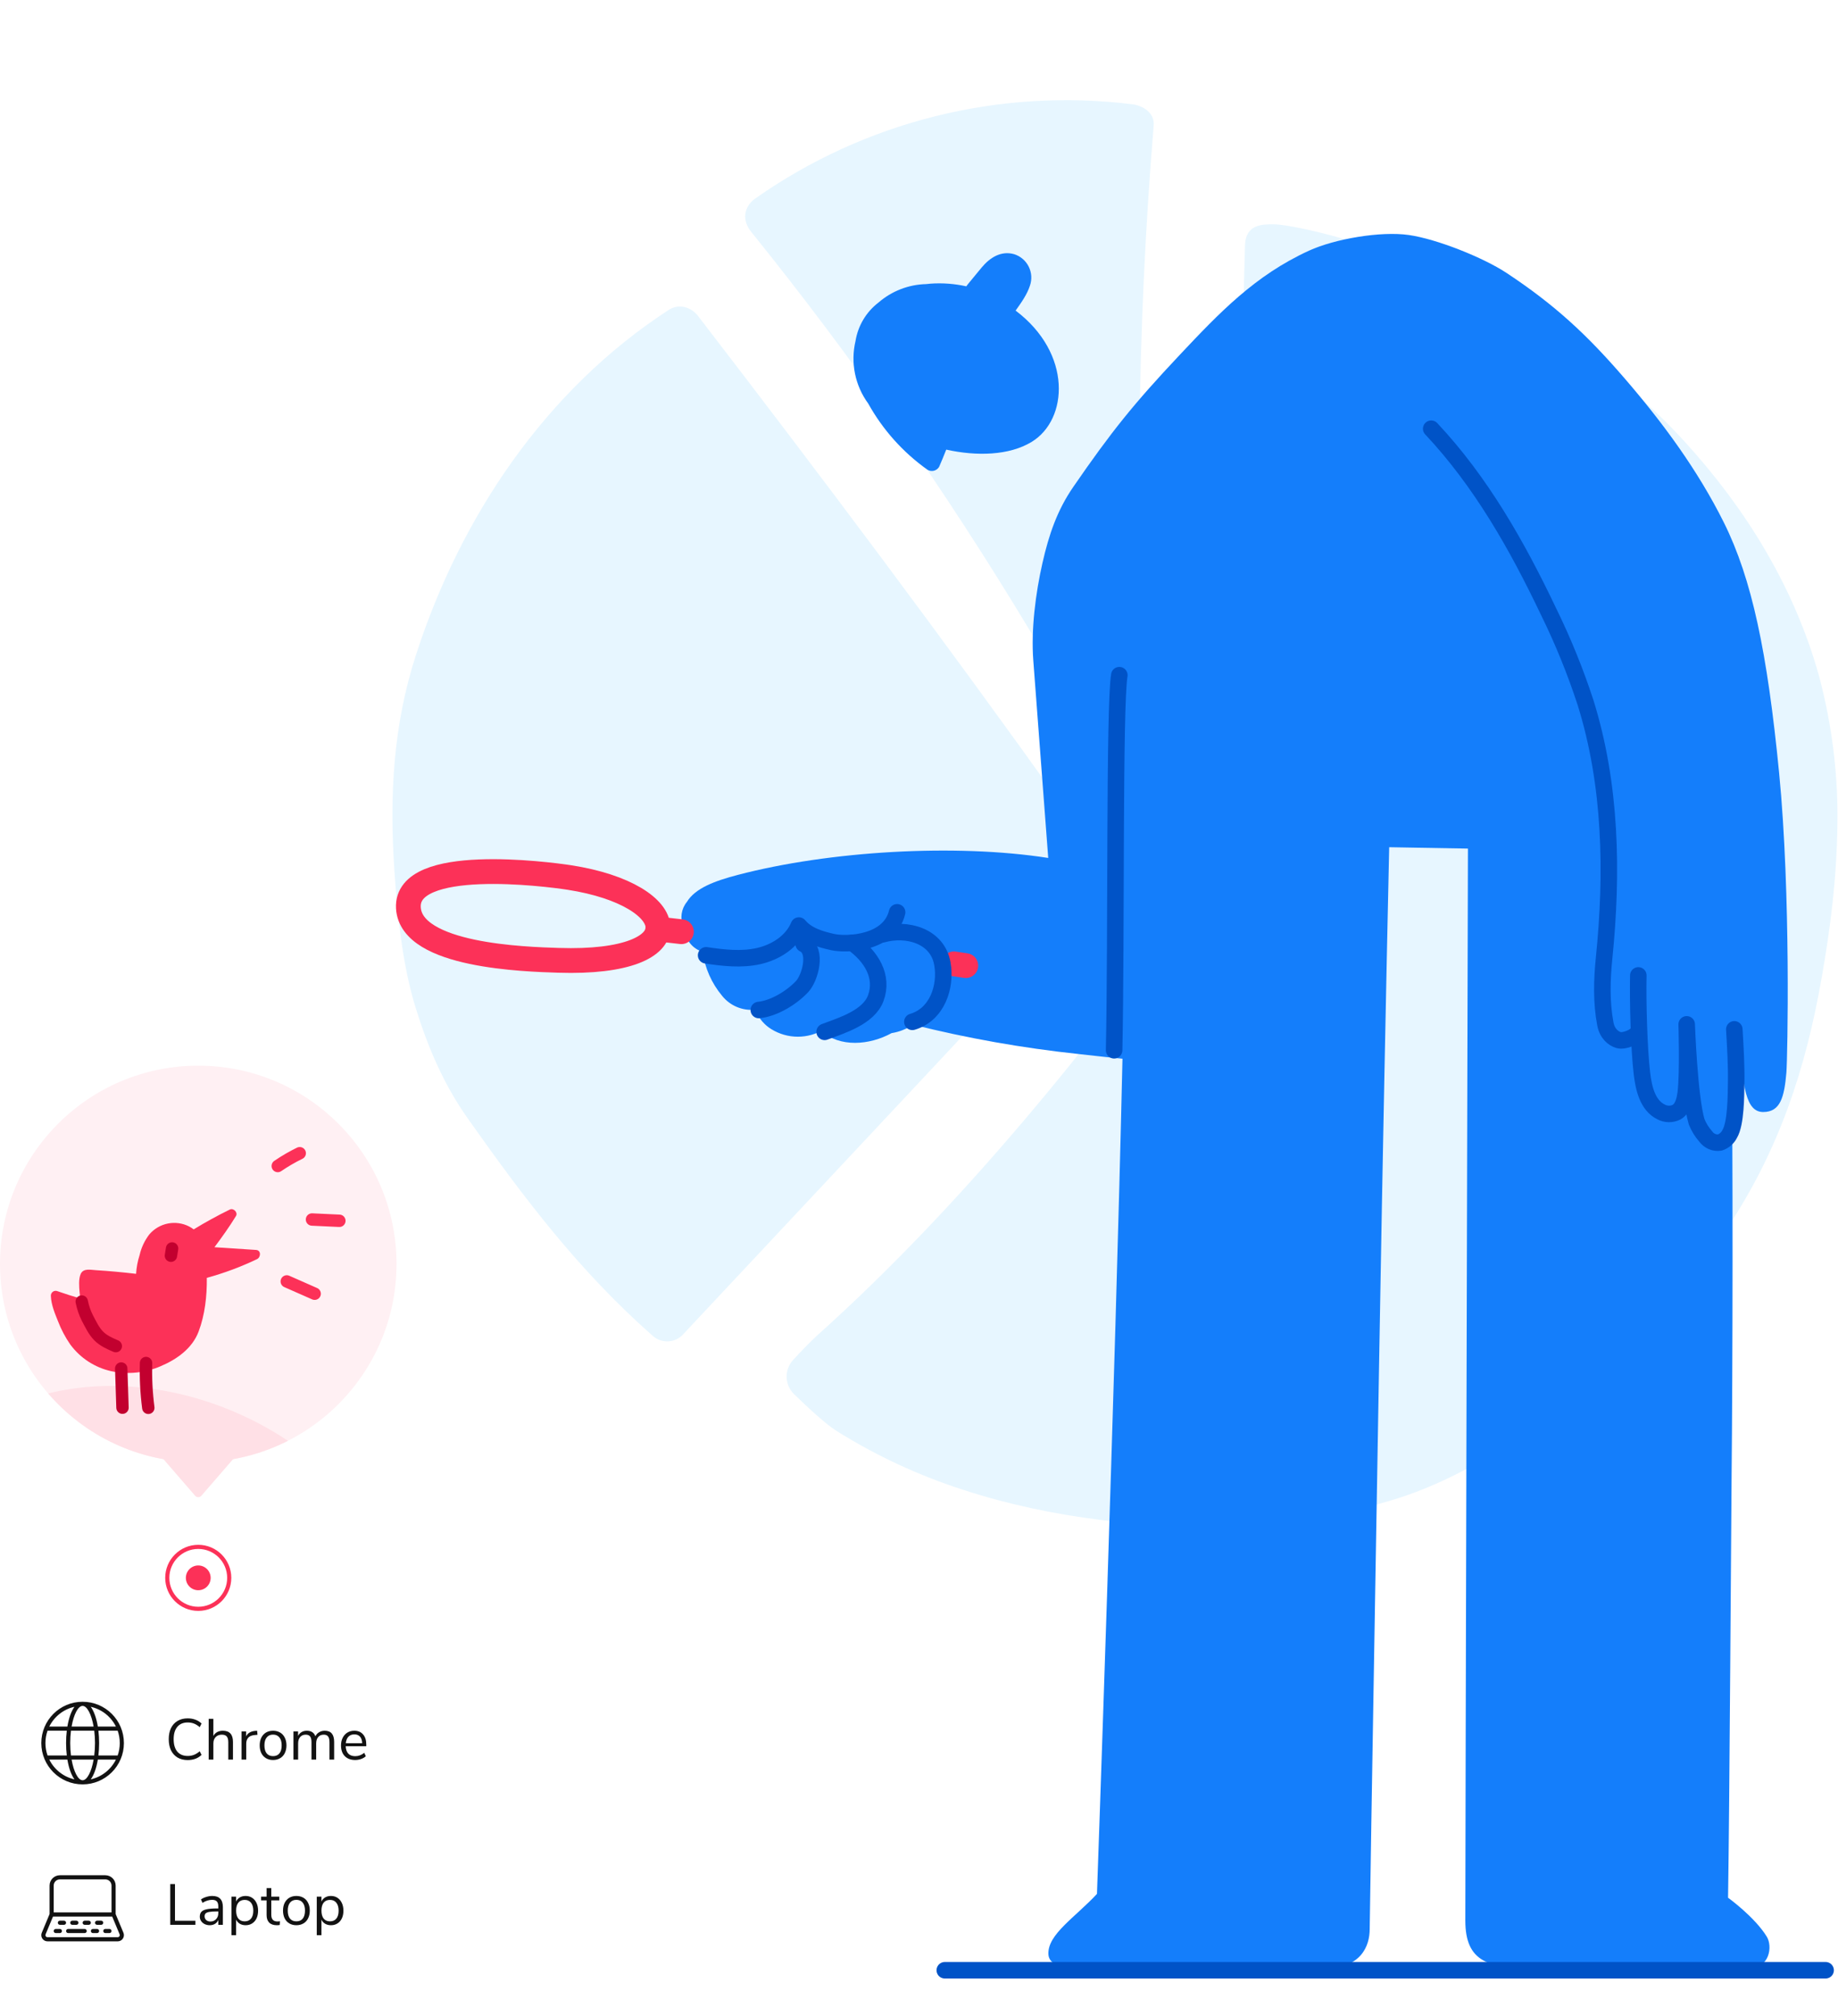 <svg width="445" height="488" viewBox="0 0 445 488" fill="none" xmlns="http://www.w3.org/2000/svg">
<g clip-path="url(#clip0)">
<path d="M230.939 253.059C237.015 246.567 245.289 237.326 251.142 231.359C254.606 227.827 260.152 222.088 264.098 217.995C265.445 216.6 266.287 214.795 266.489 212.867C266.691 210.94 266.243 209 265.215 207.356C262.644 203.245 259.319 198.013 257.503 195.469C228.791 155.239 199.149 115.672 169.007 76.503C167.311 74.303 164.366 73.429 161.898 75.032C132.064 94.436 111.571 124.997 100.721 158.518C95.163 175.697 94.288 192.582 95.477 210.599C96.207 221.401 97.414 233.619 100.642 244.017C103.617 253.608 107.425 262.511 113.188 270.685C126.916 290.155 140.253 307.756 158.103 323.471C159.124 324.356 160.448 324.812 161.799 324.743C163.149 324.673 164.42 324.083 165.344 323.097L209.341 276.128L230.939 253.059Z" fill="#E7F6FF"/>
<path d="M249.555 153.027C255.385 162.719 261.017 172.527 266.452 182.449C267.604 184.54 270.64 187.597 273.379 187.205C276.119 186.813 278.261 184.414 277.996 180.291C274.745 130.353 275.188 80.244 279.323 30.372C279.577 27.358 276.753 25.579 274.194 25.248C241.978 21.252 209.426 29.379 182.88 48.045C179.984 50.101 179.652 53.374 181.842 56.092C206.612 86.814 229.237 119.202 249.555 153.027Z" fill="#E7F6FF"/>
<path d="M440.384 163.581C434.385 142.11 422.727 123.195 407.797 106.835C393.315 91 375.211 78.444 355.557 69.432C352.256 67.919 341.678 62.928 330.417 59.372C319.157 55.815 310.986 54.314 308.373 54.314C305.76 54.314 301.572 54.206 301.428 59.39C300.13 103.996 299.78 181.153 298.978 191.774C298.175 202.395 296.184 208.465 291.495 215.011C264.231 253.101 232.906 291.818 198.051 323.133C196.053 324.942 193.827 327.274 191.986 329.288C190.952 330.426 190.401 331.921 190.449 333.457C190.497 334.993 191.142 336.451 192.246 337.522C195.45 340.638 199.837 344.719 202.504 346.413C212.126 352.442 222.465 357.245 233.28 360.711C254.835 367.752 277.845 370 300.432 369.873C312.676 369.795 324.57 366.805 336.379 363.369C347.99 359.994 358.707 354.098 368.664 347.395C387.841 334.484 405.227 316.81 418.147 297.364C430.722 278.431 437.155 258.87 441.035 236.784C443.232 224.288 444.656 212.709 444.849 200.014C445.077 187.721 443.573 175.457 440.384 163.581Z" fill="#E7F6FF"/>
<path d="M249.81 106.962C244.329 110.321 236.375 110.471 229.096 108.853C228.552 110.219 227.98 111.646 227.367 113.032C227.227 113.265 227.043 113.468 226.824 113.629C226.605 113.789 226.357 113.905 226.093 113.969C225.829 114.032 225.556 114.042 225.288 113.999C225.02 113.955 224.764 113.859 224.534 113.715C218.622 109.514 213.724 104.039 210.2 97.69C208.625 95.542 207.535 93.076 207.004 90.464C206.474 87.851 206.517 85.154 207.129 82.56C207.729 78.853 209.722 75.518 212.699 73.24C215.906 70.461 219.977 68.885 224.214 68.781C224.582 68.74 224.949 68.7 225.317 68.672C228.211 68.47 231.119 68.689 233.951 69.321C234.203 68.993 234.448 68.638 234.7 68.365C235.688 67.17 236.668 65.969 237.656 64.781C239.624 62.411 242.32 60.629 245.534 61.537C246.294 61.776 246.999 62.166 247.605 62.684C248.211 63.202 248.707 63.837 249.063 64.551C249.419 65.266 249.628 66.045 249.677 66.842C249.726 67.639 249.613 68.438 249.347 69.191C248.666 71.301 247.25 73.288 245.888 75.193C259.65 85.578 258.628 101.554 249.81 106.962Z" fill="#147EFB"/>
<path d="M166.294 218.369C168.337 215.003 173.062 213.276 178.653 211.808C200.763 206.025 231.262 204.195 253.787 207.711L250.171 159.883C249.606 152.448 250.723 143.627 252.398 136.266C253.95 129.439 255.952 123.546 259.84 117.9C269.054 104.518 274.467 97.779 285.593 85.953C295.235 75.712 303.863 66.658 316.916 60.691C323.126 57.843 334.273 55.911 341.096 56.895C347.919 57.878 359.107 62.357 364.752 66.078C376.423 73.8 384.152 80.962 393.249 91.504C402.517 102.237 411.035 113.79 417.381 126.53C424.15 140.138 427.888 157.883 430.748 187.153C433.608 216.424 432.791 256.058 432.505 259.663C431.994 265.631 431.041 269.222 426.887 269.222C422.733 269.222 421.882 263.193 421.304 251.853C421.201 249.736 420.548 249.381 419.179 248.76C419.635 278.597 419.479 333.826 419.24 357.026C419.125 368.483 418.743 437.627 418.382 459.442C418.382 459.442 424.81 464.064 427.759 468.871C429.182 471.185 428.528 476.566 423.312 476.566H371.67C360.476 476.566 354.769 475.07 354.769 464.959C354.769 449.712 355.403 205.445 355.403 205.445L336.337 205.11C336.337 205.11 335.37 248.541 334.566 292.238C334.117 315.719 331.618 463.054 331.618 467.027C331.618 471.001 329.67 476.586 320.512 476.586C313.879 476.586 268.461 476.525 262.292 476.525C256.123 476.525 253.916 475.316 253.828 473.07C253.644 468.29 260.317 464.194 265.588 458.513C265.588 458.513 270.02 334.017 271.764 256.318C267.869 255.956 264.192 255.505 260.998 255.164C247.529 253.728 234.176 251.358 221.034 248.07C219.484 249.129 217.719 249.829 215.866 250.118C210.466 253.082 203.357 253.607 198.795 249.613C196.801 250.65 194.561 251.116 192.321 250.959C190.08 250.802 187.926 250.03 186.095 248.725C184.63 247.635 183.501 246.151 182.84 244.444C181.331 244.602 179.806 244.376 178.406 243.79C177.006 243.203 175.775 242.273 174.826 241.085C172.293 238.049 170.661 234.361 170.114 230.441C167.751 229.676 166.13 227.894 165.477 224.644L165.415 224.31C165.015 223.332 164.885 222.264 165.04 221.218C165.195 220.173 165.628 219.189 166.294 218.369Z" fill="#147EFB"/>
<path d="M137.831 212.443C132.417 211.603 98.18 207.186 98.875 219.783C99.515 231.472 127.256 232.237 135.175 232.496C168.602 233.595 165.204 216.676 137.831 212.443Z" stroke="#FC3158" stroke-width="6" stroke-linecap="round" stroke-linejoin="round"/>
<path d="M230.955 233.349C232.031 233.5 232.998 233.643 233.829 233.78" stroke="#FC3158" stroke-width="6" stroke-linecap="round" stroke-linejoin="round"/>
<path d="M159.287 224.883C158.967 224.883 161.153 225.143 164.973 225.566" stroke="#FC3158" stroke-width="6" stroke-linecap="round" stroke-linejoin="round"/>
<path d="M183.712 244.526C187.437 244.144 191.686 241.536 194.219 238.825C196.098 236.825 198.012 230.127 194.58 228.529" stroke="#0053C7" stroke-width="4" stroke-linecap="round" stroke-linejoin="round"/>
<path d="M199.653 249.811C203.881 248.234 210.296 246.274 212.019 241.693C213.986 236.449 210.949 231.506 206.353 228.263" stroke="#0053C7" stroke-width="4" stroke-linecap="round" stroke-linejoin="round"/>
<path d="M220.891 247.387C226.863 245.646 229.164 238.907 228.15 233.268C226.945 226.563 219.604 224.542 213.626 226.215" stroke="#0053C7" stroke-width="4" stroke-linecap="round" stroke-linejoin="round"/>
<path d="M271 163.461C269.74 171.108 270.319 226.802 269.74 254.27" stroke="#0053C7" stroke-width="4" stroke-linecap="round" stroke-linejoin="round"/>
<path d="M346.51 103.794C358.521 116.575 367.312 132.081 374.864 147.942C378.384 155.1 381.394 162.499 383.873 170.084C390.083 189.959 390.478 211.255 388.367 231.984C387.829 237.282 387.686 242.621 388.666 247.858C389.129 250.309 390.621 251.416 391.88 251.805C393.14 252.194 396.191 251.061 396.592 249.797" stroke="#0053C7" stroke-width="4" stroke-linecap="round" stroke-linejoin="round"/>
<path d="M396.654 236.149C396.517 242.294 396.81 253.764 397.525 259.848C397.954 263.466 398.887 267.604 402.169 269.202C402.737 269.506 403.369 269.671 404.012 269.684C404.656 269.697 405.294 269.558 405.874 269.277C407.467 268.382 407.916 266.334 408.155 264.497C408.727 259.554 408.366 247.995 408.366 247.995C408.366 247.995 408.992 265.631 410.776 271.585C411.303 272.9 412.054 274.113 412.996 275.169C413.378 275.698 413.897 276.112 414.498 276.365C415.098 276.618 415.757 276.7 416.401 276.603C417.428 276.261 418.278 275.524 418.764 274.555C420.309 272.015 420.296 265.242 420.343 262.265C420.418 257.909 420.153 253.553 419.894 249.203" stroke="#0053C7" stroke-width="4" stroke-linecap="round" stroke-linejoin="round"/>
<path d="M228.745 477H442" stroke="#0053C7" stroke-width="4" stroke-linecap="round" stroke-linejoin="round"/>
<path d="M170.958 231.281C175.166 231.916 179.483 232.4 183.63 231.479C187.777 230.557 191.802 228.003 193.415 224.071C195.383 226.447 198.556 227.403 201.587 228.072C204.869 228.809 215.362 228.529 217.2 220.868" stroke="#0053C7" stroke-width="4" stroke-linecap="round" stroke-linejoin="round"/>
<circle cx="48" cy="306" r="48" fill="#FFF0F3"/>
<path fill-rule="evenodd" clip-rule="evenodd" d="M69.715 348.819C63.194 352.132 55.815 354 48 354C33.477 354 20.46 347.55 11.658 337.358C25.297 333.974 41.456 335.224 56.992 341.917C61.55 343.881 65.804 346.205 69.715 348.819Z" fill="#FFE0E6"/>
<path d="M62.003 302.611L51.924 301.951C53.752 299.498 55.533 297.016 57.133 294.399C57.653 293.547 56.549 292.408 55.655 292.828C52.654 294.292 49.734 295.895 46.896 297.635C46.539 297.365 46.16 297.125 45.763 296.917C44.184 296.121 42.385 295.875 40.65 296.217C38.915 296.56 37.345 297.472 36.187 298.809C35.029 300.299 34.214 302.026 33.798 303.867C33.326 305.334 33.039 306.855 32.946 308.394C29.682 308.014 26.406 307.71 23.13 307.506C21.921 307.436 20.21 307.004 19.55 308.394C18.995 309.609 19.153 311.472 19.258 312.768C19.299 313.306 19.375 313.837 19.468 314.363C17.616 313.837 15.778 313.253 13.956 312.611C13.77 312.528 13.566 312.494 13.364 312.514C13.161 312.534 12.967 312.607 12.802 312.725C12.636 312.843 12.504 313.002 12.418 313.187C12.333 313.372 12.297 313.576 12.315 313.779C12.403 315.882 13.25 317.902 14.026 319.83C14.788 321.829 15.787 323.73 17.004 325.489C19.42 328.78 22.947 331.082 26.931 331.967C30.969 332.824 35.174 332.393 38.955 330.734C42.826 329.093 46.546 326.447 48.082 322.382C49.617 318.317 50.12 313.796 50.073 309.369C54.249 308.227 58.314 306.712 62.219 304.843C63.165 304.393 63.258 302.699 62.003 302.611Z" fill="#FC3158"/>
<path d="M29.349 331.318L29.658 340.804" stroke="#C2002F" stroke-width="3" stroke-linecap="round" stroke-linejoin="round"/>
<path d="M35.358 329.993C35.257 333.615 35.441 337.239 35.907 340.833" stroke="#C2002F" stroke-width="3" stroke-linecap="round" stroke-linejoin="round"/>
<path d="M19.79 315.105C20.064 316.487 20.521 317.827 21.15 319.088C21.933 320.554 22.715 322.248 23.883 323.428C25.051 324.608 26.546 325.256 28.035 325.898" stroke="#C2002F" stroke-width="3" stroke-linecap="round" stroke-linejoin="round"/>
<path d="M41.664 302.255L41.384 304.007" stroke="#C2002F" stroke-width="3" stroke-linecap="round" stroke-linejoin="round"/>
<path d="M67.247 282.292C68.942 281.131 70.72 280.096 72.566 279.196" stroke="#FC3158" stroke-width="3" stroke-linecap="round" stroke-linejoin="round"/>
<path d="M75.539 295.246L82.166 295.556" stroke="#FC3158" stroke-width="3" stroke-linecap="round" stroke-linejoin="round"/>
<path d="M69.431 310.234L76.181 313.212" stroke="#FC3158" stroke-width="3" stroke-linecap="round" stroke-linejoin="round"/>
<path d="M47.244 362.127C47.643 362.588 48.357 362.588 48.756 362.127L56.959 352.655C57.52 352.007 57.06 351 56.203 351H39.797C38.94 351 38.48 352.007 39.041 352.655L47.244 362.127Z" fill="#FFE0E6"/>
<circle cx="48" cy="382" r="7.5" fill="white" stroke="#FC3158"/>
<circle cx="48" cy="382" r="3" fill="#FC3158"/>
<g filter="url(#filter0_d)">
<rect y="406" width="159" height="32" rx="16" fill="white"/>
</g>
<path d="M11.512 425H16.172C16.059 424.052 16 423.044 16 422C16 420.956 16.059 419.948 16.172 419H11.512C11.181 419.938 11 420.948 11 422C11 423.052 11.181 424.062 11.512 425ZM11.935 426C13.126 428.395 15.352 430.185 18.028 430.783C17.249 429.723 16.652 428.037 16.314 426H11.935ZM28.488 425C28.82 424.062 29 423.052 29 422C29 420.948 28.82 419.938 28.488 419H23.828C23.941 419.948 24 420.956 24 422C24 423.044 23.941 424.052 23.828 425H28.488ZM28.064 426H23.686C23.348 428.037 22.751 429.723 21.972 430.783C24.648 430.185 26.874 428.395 28.064 426ZM17.184 425H22.816C22.934 424.062 23 423.053 23 422C23 420.947 22.934 419.938 22.816 419H17.184C17.066 419.938 17 420.947 17 422C17 423.053 17.066 424.062 17.184 425ZM17.335 426C17.857 428.968 18.918 431 20 431C21.082 431 22.143 428.968 22.665 426H17.335ZM11.935 418H16.314C16.652 415.963 17.249 414.277 18.028 413.217C15.352 413.815 13.126 415.605 11.935 418ZM28.064 418C26.874 415.605 24.648 413.815 21.972 413.217C22.751 414.277 23.348 415.963 23.686 418H28.064ZM17.335 418H22.665C22.143 415.032 21.082 413 20 413C18.918 413 17.857 415.032 17.335 418ZM20 432C14.477 432 10 427.523 10 422C10 416.477 14.477 412 20 412C25.523 412 30 416.477 30 422C30 427.523 25.523 432 20 432Z" fill="#121212"/>
<path d="M45.432 426.112C44.499 426.112 43.687 425.911 42.996 425.51C42.305 425.099 41.773 424.516 41.4 423.76C41.036 422.995 40.854 422.094 40.854 421.058C40.854 420.022 41.036 419.126 41.4 418.37C41.773 417.614 42.305 417.035 42.996 416.634C43.687 416.223 44.499 416.018 45.432 416.018C46.113 416.018 46.739 416.125 47.308 416.34C47.877 416.545 48.372 416.853 48.792 417.264L48.358 418.146C47.882 417.745 47.415 417.455 46.958 417.278C46.501 417.101 45.997 417.012 45.446 417.012C44.363 417.012 43.523 417.367 42.926 418.076C42.338 418.776 42.044 419.77 42.044 421.058C42.044 422.355 42.338 423.359 42.926 424.068C43.523 424.768 44.363 425.118 45.446 425.118C45.997 425.118 46.501 425.029 46.958 424.852C47.415 424.675 47.882 424.385 48.358 423.984L48.792 424.866C48.372 425.277 47.877 425.589 47.308 425.804C46.739 426.009 46.113 426.112 45.432 426.112Z" fill="#121212"/>
<path d="M53.955 419.014C55.588 419.014 56.405 419.915 56.405 421.716V426H55.271V421.786C55.271 421.151 55.145 420.689 54.893 420.4C54.65 420.111 54.258 419.966 53.717 419.966C53.091 419.966 52.592 420.157 52.219 420.54C51.845 420.923 51.659 421.441 51.659 422.094V426H50.525V416.13H51.659V420.274C51.883 419.863 52.191 419.551 52.583 419.336C52.984 419.121 53.441 419.014 53.955 419.014Z" fill="#121212"/>
<path d="M62.346 419.994L61.604 420.064C60.904 420.129 60.395 420.349 60.078 420.722C59.77 421.095 59.616 421.557 59.616 422.108V426H58.482V419.182H59.588V420.372C59.97 419.579 60.722 419.135 61.842 419.042L62.248 419.014L62.346 419.994Z" fill="#121212"/>
<path d="M66.109 426.098C65.465 426.098 64.895 425.953 64.4 425.664C63.915 425.375 63.537 424.964 63.267 424.432C63.005 423.891 62.874 423.265 62.874 422.556C62.874 421.847 63.005 421.226 63.267 420.694C63.537 420.153 63.915 419.737 64.4 419.448C64.895 419.159 65.465 419.014 66.109 419.014C66.752 419.014 67.322 419.159 67.817 419.448C68.311 419.737 68.689 420.153 68.951 420.694C69.221 421.226 69.356 421.847 69.356 422.556C69.356 423.265 69.221 423.891 68.951 424.432C68.689 424.964 68.311 425.375 67.817 425.664C67.322 425.953 66.752 426.098 66.109 426.098ZM66.109 425.16C66.781 425.16 67.294 424.941 67.648 424.502C68.013 424.054 68.195 423.405 68.195 422.556C68.195 421.725 68.013 421.086 67.648 420.638C67.284 420.181 66.771 419.952 66.109 419.952C65.446 419.952 64.933 420.181 64.569 420.638C64.204 421.086 64.022 421.725 64.022 422.556C64.022 423.396 64.2 424.04 64.555 424.488C64.918 424.936 65.436 425.16 66.109 425.16Z" fill="#121212"/>
<path d="M78.634 419.014C80.146 419.014 80.902 419.915 80.902 421.716V426H79.768V421.772C79.768 421.147 79.656 420.689 79.432 420.4C79.217 420.111 78.867 419.966 78.382 419.966C77.813 419.966 77.365 420.157 77.038 420.54C76.711 420.923 76.548 421.445 76.548 422.108V426H75.414V421.772C75.414 421.137 75.302 420.68 75.078 420.4C74.854 420.111 74.499 419.966 74.014 419.966C73.445 419.966 72.997 420.157 72.67 420.54C72.343 420.923 72.18 421.445 72.18 422.108V426H71.046V419.182H72.166V420.26C72.371 419.859 72.656 419.551 73.02 419.336C73.384 419.121 73.804 419.014 74.28 419.014C75.335 419.014 76.03 419.462 76.366 420.358C76.562 419.938 76.861 419.611 77.262 419.378C77.663 419.135 78.121 419.014 78.634 419.014Z" fill="#121212"/>
<path d="M88.68 422.766H83.696C83.733 423.559 83.948 424.161 84.34 424.572C84.732 424.973 85.287 425.174 86.006 425.174C86.799 425.174 87.527 424.903 88.19 424.362L88.568 425.188C88.269 425.468 87.887 425.692 87.42 425.86C86.953 426.019 86.477 426.098 85.992 426.098C84.928 426.098 84.088 425.785 83.472 425.16C82.865 424.535 82.562 423.671 82.562 422.57C82.562 421.87 82.697 421.254 82.968 420.722C83.239 420.181 83.617 419.761 84.102 419.462C84.597 419.163 85.157 419.014 85.782 419.014C86.687 419.014 87.397 419.313 87.91 419.91C88.423 420.498 88.68 421.31 88.68 422.346V422.766ZM85.796 419.896C85.199 419.896 84.718 420.083 84.354 420.456C83.999 420.829 83.789 421.357 83.724 422.038H87.686C87.667 421.347 87.495 420.82 87.168 420.456C86.841 420.083 86.384 419.896 85.796 419.896Z" fill="#121212"/>
<g filter="url(#filter1_d)">
<rect y="446" width="159" height="32" rx="16" fill="white"/>
</g>
<path d="M13 463H27V456.5C27 455.672 26.328 455 25.5 455H14.5C13.672 455 13 455.672 13 456.5V463ZM28 463.4L29.885 467.923C29.961 468.106 30 468.302 30 468.5C30 469.328 29.328 470 28.5 470H11.5C11.302 470 11.106 469.961 10.923 469.885C10.158 469.566 9.797 468.688 10.115 467.923L12 463.4V456.5C12 455.119 13.119 454 14.5 454H25.5C26.881 454 28 455.119 28 456.5V463.4ZM12.833 464L11.039 468.308C10.932 468.563 11.053 468.855 11.308 468.962C11.369 468.987 11.434 469 11.5 469H28.5C28.776 469 29 468.776 29 468.5C29 468.434 28.987 468.369 28.962 468.308L27.167 464H12.833ZM14.5 466C14.224 466 14 465.776 14 465.5C14 465.224 14.224 465 14.5 465H15.5C15.776 465 16 465.224 16 465.5C16 465.776 15.776 466 15.5 466H14.5ZM13.5 468C13.224 468 13 467.776 13 467.5C13 467.224 13.224 467 13.5 467H14.5C14.776 467 15 467.224 15 467.5C15 467.776 14.776 468 14.5 468H13.5ZM16.5 468C16.224 468 16 467.776 16 467.5C16 467.224 16.224 467 16.5 467H20.5C20.776 467 21 467.224 21 467.5C21 467.776 20.776 468 20.5 468H16.5ZM22.5 468C22.224 468 22 467.776 22 467.5C22 467.224 22.224 467 22.5 467H23.5C23.776 467 24 467.224 24 467.5C24 467.776 23.776 468 23.5 468H22.5ZM25.5 468C25.224 468 25 467.776 25 467.5C25 467.224 25.224 467 25.5 467H26.5C26.776 467 27 467.224 27 467.5C27 467.776 26.776 468 26.5 468H25.5ZM17.5 466C17.224 466 17 465.776 17 465.5C17 465.224 17.224 465 17.5 465H18.5C18.776 465 19 465.224 19 465.5C19 465.776 18.776 466 18.5 466H17.5ZM20.5 466C20.224 466 20 465.776 20 465.5C20 465.224 20.224 465 20.5 465H21.5C21.776 465 22 465.224 22 465.5C22 465.776 21.776 466 21.5 466H20.5ZM23.5 466C23.224 466 23 465.776 23 465.5C23 465.224 23.224 465 23.5 465H24.5C24.776 465 25 465.224 25 465.5C25 465.776 24.776 466 24.5 466H23.5Z" fill="#121212"/>
<path d="M41.218 466V456.13H42.366V465.02H47.308V466H41.218Z" fill="#121212"/>
<path d="M51.383 459.014C52.251 459.014 52.895 459.238 53.315 459.686C53.744 460.125 53.959 460.797 53.959 461.702V466H52.853V464.838C52.675 465.239 52.405 465.552 52.041 465.776C51.677 465.991 51.257 466.098 50.781 466.098C50.342 466.098 49.936 466.009 49.563 465.832C49.199 465.655 48.909 465.407 48.695 465.09C48.48 464.773 48.373 464.423 48.373 464.04C48.373 463.527 48.503 463.13 48.765 462.85C49.026 462.561 49.455 462.355 50.053 462.234C50.65 462.103 51.481 462.038 52.545 462.038H52.853V461.576C52.853 461.007 52.736 460.596 52.503 460.344C52.269 460.083 51.891 459.952 51.369 459.952C50.585 459.952 49.805 460.195 49.031 460.68L48.653 459.854C49.007 459.602 49.432 459.401 49.927 459.252C50.431 459.093 50.916 459.014 51.383 459.014ZM50.935 465.202C51.495 465.202 51.952 465.015 52.307 464.642C52.671 464.259 52.853 463.769 52.853 463.172V462.766H52.601C51.779 462.766 51.154 462.803 50.725 462.878C50.295 462.943 49.987 463.06 49.801 463.228C49.623 463.387 49.535 463.625 49.535 463.942C49.535 464.306 49.665 464.609 49.927 464.852C50.197 465.085 50.533 465.202 50.935 465.202Z" fill="#121212"/>
<path d="M59.464 459.014C60.062 459.014 60.589 459.163 61.046 459.462C61.504 459.761 61.858 460.181 62.11 460.722C62.362 461.254 62.488 461.875 62.488 462.584C62.488 463.293 62.362 463.914 62.11 464.446C61.858 464.969 61.504 465.375 61.046 465.664C60.598 465.953 60.071 466.098 59.464 466.098C58.932 466.098 58.466 465.981 58.064 465.748C57.672 465.515 57.374 465.183 57.168 464.754V468.52H56.034V459.182H57.168V460.358C57.374 459.929 57.672 459.597 58.064 459.364C58.466 459.131 58.932 459.014 59.464 459.014ZM59.24 465.16C59.903 465.16 60.416 464.936 60.78 464.488C61.144 464.04 61.326 463.405 61.326 462.584C61.326 461.763 61.144 461.123 60.78 460.666C60.416 460.199 59.903 459.966 59.24 459.966C58.578 459.966 58.064 460.19 57.7 460.638C57.346 461.086 57.168 461.725 57.168 462.556C57.168 463.387 57.346 464.031 57.7 464.488C58.064 464.936 58.578 465.16 59.24 465.16Z" fill="#121212"/>
<path d="M67.165 465.188C67.371 465.188 67.576 465.174 67.781 465.146L67.725 466.042C67.51 466.079 67.277 466.098 67.025 466.098C66.204 466.098 65.583 465.883 65.163 465.454C64.752 465.025 64.547 464.427 64.547 463.662V460.078H63.217V459.182H64.547V457.11H65.681V459.182H67.613V460.078H65.681V463.578C65.681 464.651 66.176 465.188 67.165 465.188Z" fill="#121212"/>
<path d="M71.755 466.098C71.111 466.098 70.542 465.953 70.047 465.664C69.562 465.375 69.184 464.964 68.913 464.432C68.652 463.891 68.521 463.265 68.521 462.556C68.521 461.847 68.652 461.226 68.913 460.694C69.184 460.153 69.562 459.737 70.047 459.448C70.542 459.159 71.111 459.014 71.755 459.014C72.399 459.014 72.968 459.159 73.463 459.448C73.958 459.737 74.336 460.153 74.597 460.694C74.868 461.226 75.003 461.847 75.003 462.556C75.003 463.265 74.868 463.891 74.597 464.432C74.336 464.964 73.958 465.375 73.463 465.664C72.968 465.953 72.399 466.098 71.755 466.098ZM71.755 465.16C72.427 465.16 72.94 464.941 73.295 464.502C73.659 464.054 73.841 463.405 73.841 462.556C73.841 461.725 73.659 461.086 73.295 460.638C72.931 460.181 72.418 459.952 71.755 459.952C71.092 459.952 70.579 460.181 70.215 460.638C69.851 461.086 69.669 461.725 69.669 462.556C69.669 463.396 69.846 464.04 70.201 464.488C70.565 464.936 71.083 465.16 71.755 465.16Z" fill="#121212"/>
<path d="M80.123 459.014C80.72 459.014 81.247 459.163 81.705 459.462C82.162 459.761 82.517 460.181 82.769 460.722C83.021 461.254 83.147 461.875 83.147 462.584C83.147 463.293 83.021 463.914 82.769 464.446C82.517 464.969 82.162 465.375 81.705 465.664C81.257 465.953 80.729 466.098 80.123 466.098C79.591 466.098 79.124 465.981 78.723 465.748C78.331 465.515 78.032 465.183 77.827 464.754V468.52H76.693V459.182H77.827V460.358C78.032 459.929 78.331 459.597 78.723 459.364C79.124 459.131 79.591 459.014 80.123 459.014ZM79.899 465.16C80.561 465.16 81.075 464.936 81.439 464.488C81.803 464.04 81.985 463.405 81.985 462.584C81.985 461.763 81.803 461.123 81.439 460.666C81.075 460.199 80.561 459.966 79.899 459.966C79.236 459.966 78.723 460.19 78.359 460.638C78.004 461.086 77.827 461.725 77.827 462.556C77.827 463.387 78.004 464.031 78.359 464.488C78.723 464.936 79.236 465.16 79.899 465.16Z" fill="#121212"/>
</g>
<defs>
<filter id="filter0_d" x="-8" y="406" width="175" height="48" filterUnits="userSpaceOnUse" color-interpolation-filters="sRGB">
<feFlood flood-opacity="0" result="BackgroundImageFix"/>
<feColorMatrix in="SourceAlpha" type="matrix" values="0 0 0 0 0 0 0 0 0 0 0 0 0 0 0 0 0 0 127 0"/>
<feOffset dy="8"/>
<feGaussianBlur stdDeviation="4"/>
<feColorMatrix type="matrix" values="0 0 0 0 0.078 0 0 0 0 0.494 0 0 0 0 0.984 0 0 0 0.04 0"/>
<feBlend mode="normal" in2="BackgroundImageFix" result="effect1_dropShadow"/>
<feBlend mode="normal" in="SourceGraphic" in2="effect1_dropShadow" result="shape"/>
</filter>
<filter id="filter1_d" x="-8" y="446" width="175" height="48" filterUnits="userSpaceOnUse" color-interpolation-filters="sRGB">
<feFlood flood-opacity="0" result="BackgroundImageFix"/>
<feColorMatrix in="SourceAlpha" type="matrix" values="0 0 0 0 0 0 0 0 0 0 0 0 0 0 0 0 0 0 127 0"/>
<feOffset dy="8"/>
<feGaussianBlur stdDeviation="4"/>
<feColorMatrix type="matrix" values="0 0 0 0 0.078 0 0 0 0 0.494 0 0 0 0 0.984 0 0 0 0.04 0"/>
<feBlend mode="normal" in2="BackgroundImageFix" result="effect1_dropShadow"/>
<feBlend mode="normal" in="SourceGraphic" in2="effect1_dropShadow" result="shape"/>
</filter>
<clipPath id="clip0">
<rect width="445" height="488" fill="white" transform="matrix(-1 0 0 1 445 0)"/>
</clipPath>
</defs>
</svg>
